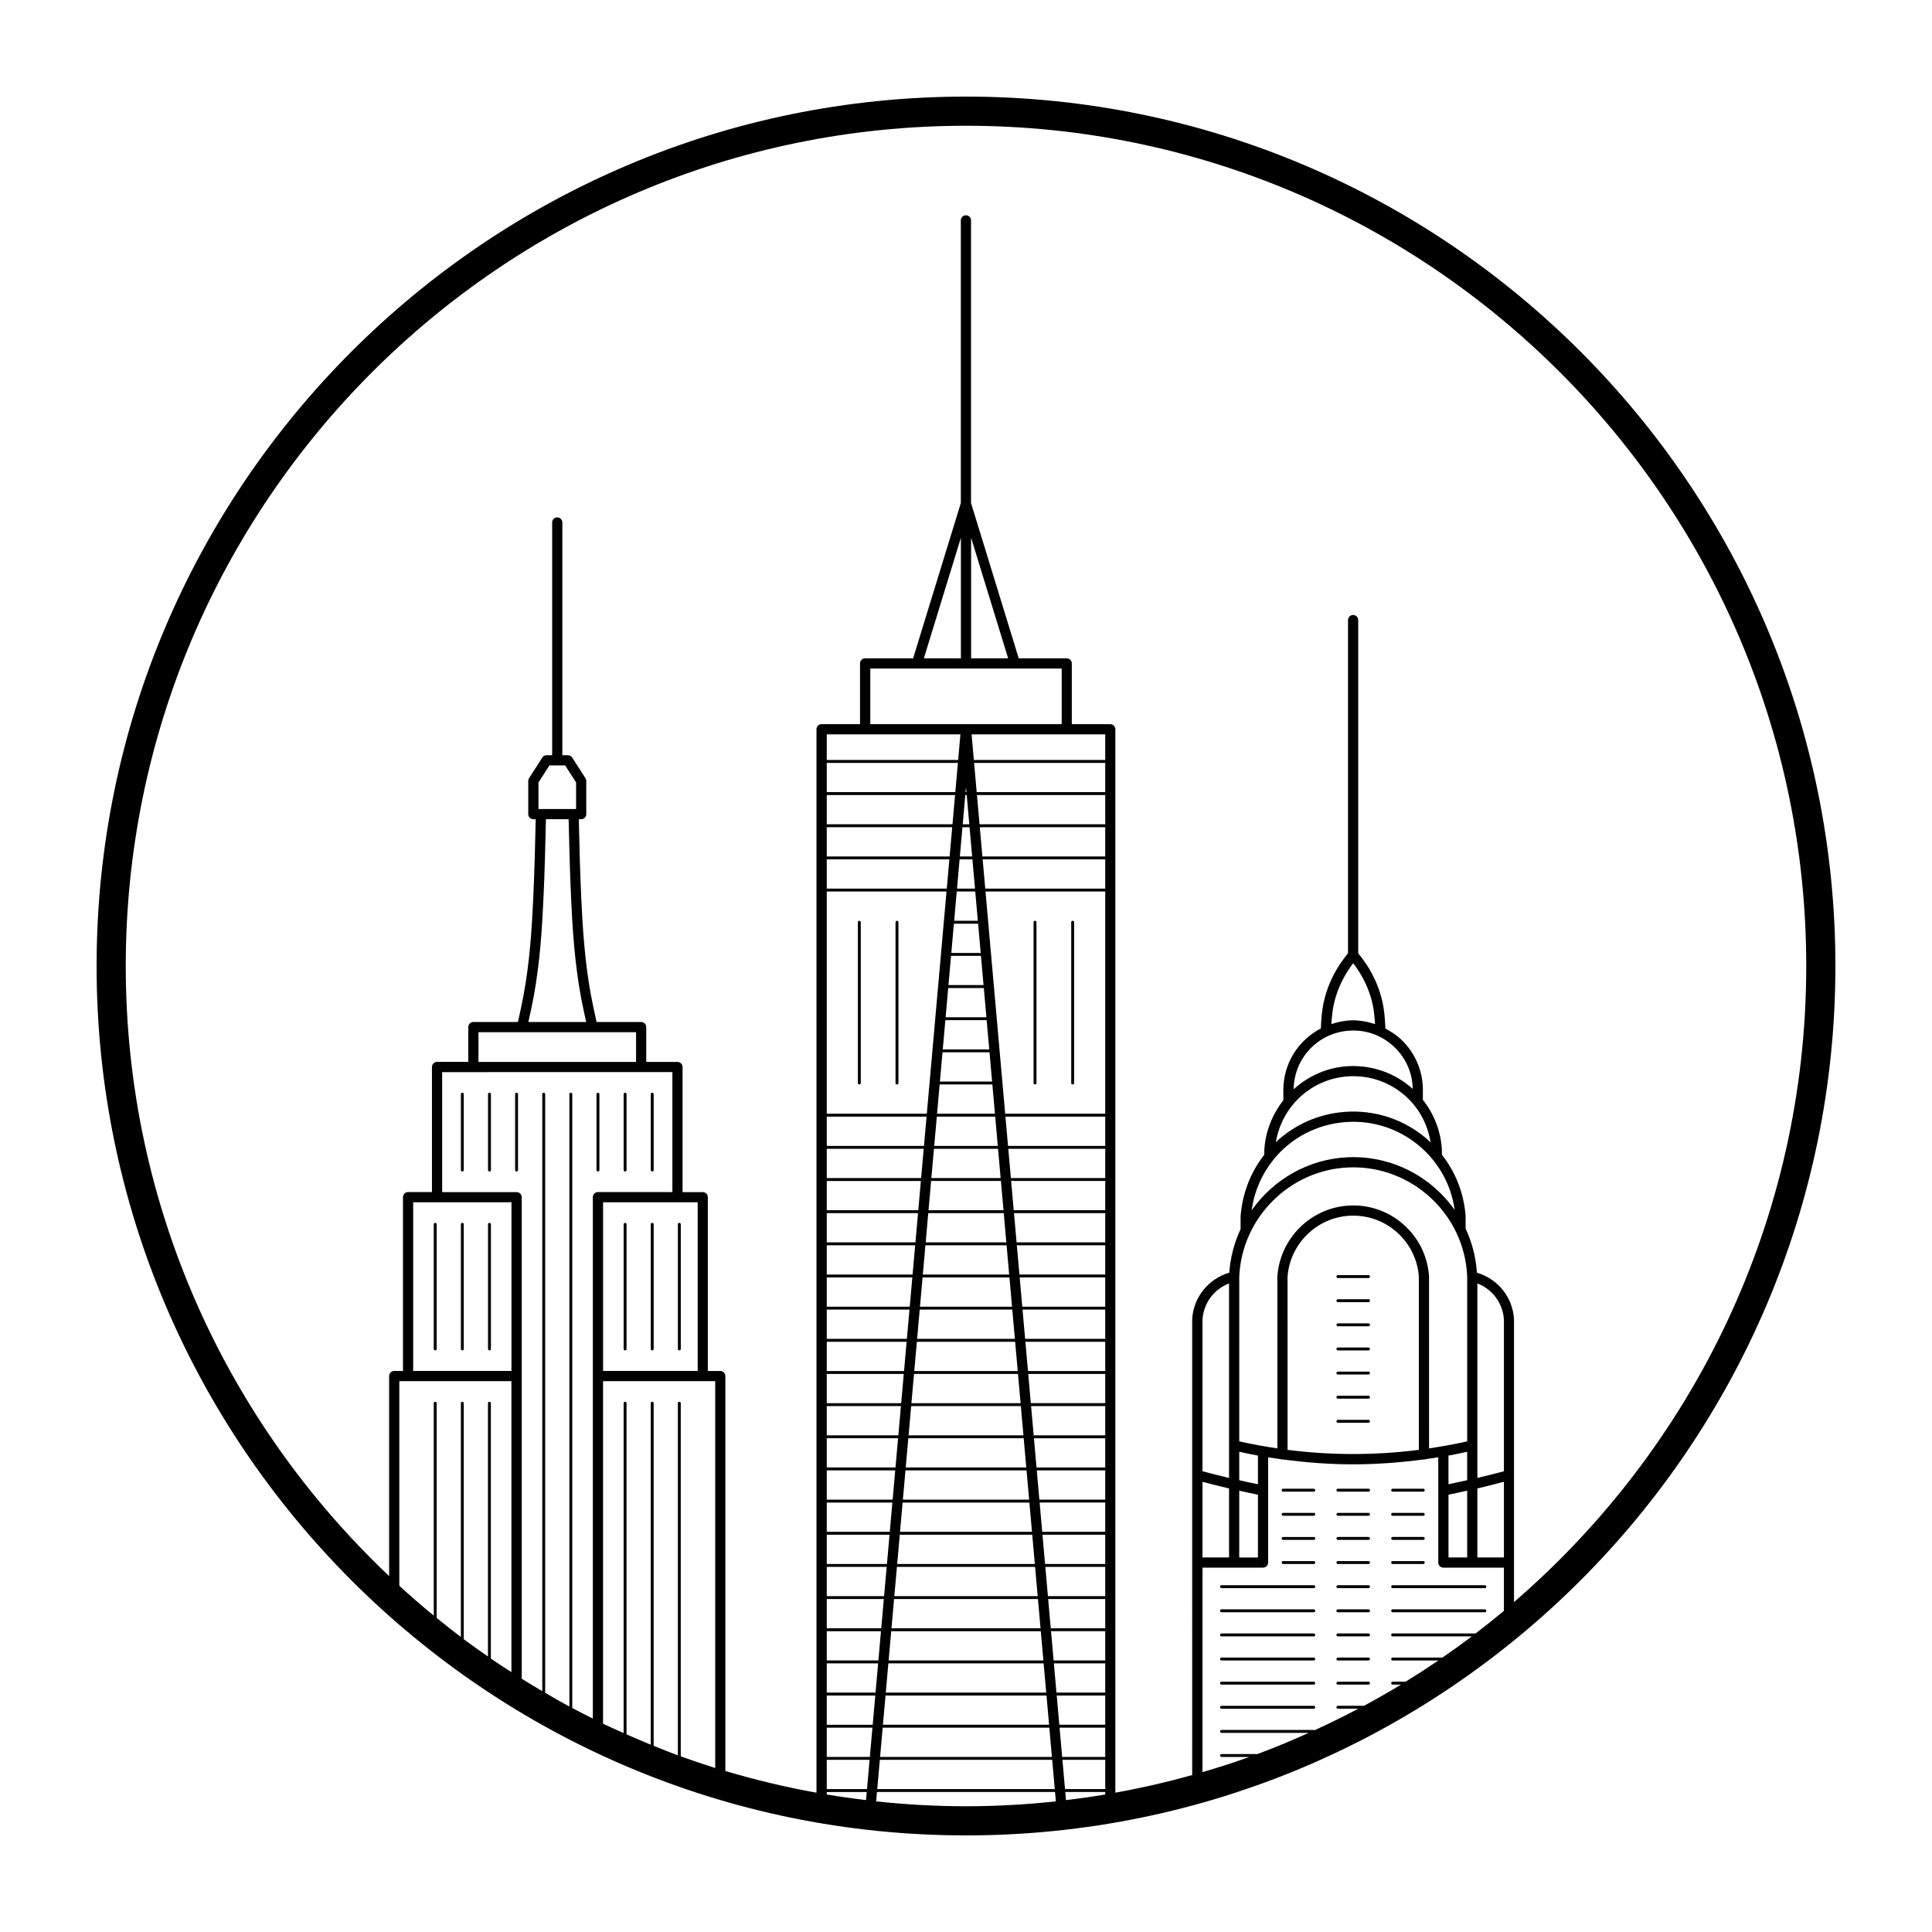 <svg height='100px' width='100px'  fill="#000000" xmlns="http://www.w3.org/2000/svg" xmlns:xlink="http://www.w3.org/1999/xlink" version="1.1" x="0px" y="0px" viewBox="0 0 100 100" enable-background="new 0 0 100 100" xml:space="preserve"><g><path fill="#000000" d="M30.875,60.562v-3.93c0-0.042,0.034-0.075,0.075-0.075s0.075,0.034,0.075,0.075v3.93   c0,0.042-0.034,0.075-0.075,0.075S30.875,60.604,30.875,60.562z M32.355,60.638c0.042,0,0.075-0.034,0.075-0.075v-3.93   c0-0.042-0.034-0.075-0.075-0.075s-0.075,0.034-0.075,0.075v3.93C32.28,60.604,32.313,60.638,32.355,60.638z M33.759,60.638   c0.042,0,0.075-0.034,0.075-0.075v-3.93c0-0.042-0.034-0.075-0.075-0.075c-0.042,0-0.076,0.034-0.076,0.075v3.93   C33.683,60.604,33.717,60.638,33.759,60.638z M26.738,60.638c0.042,0,0.075-0.034,0.075-0.075v-3.93   c0-0.042-0.034-0.075-0.075-0.075c-0.042,0-0.075,0.034-0.075,0.075v3.93C26.663,60.604,26.697,60.638,26.738,60.638z    M25.335,60.638c0.042,0,0.075-0.034,0.075-0.075v-3.93c0-0.042-0.034-0.075-0.075-0.075c-0.042,0-0.075,0.034-0.075,0.075v3.93   C25.259,60.604,25.293,60.638,25.335,60.638z M23.93,60.638c0.042,0,0.075-0.034,0.075-0.075v-3.93   c0-0.042-0.034-0.075-0.075-0.075c-0.042,0-0.075,0.034-0.075,0.075v3.93C23.855,60.604,23.889,60.638,23.93,60.638z    M25.335,69.897c0.042,0,0.075-0.034,0.075-0.076V63.37c0-0.042-0.034-0.075-0.075-0.075c-0.042,0-0.075,0.034-0.075,0.075v6.451   C25.259,69.863,25.293,69.897,25.335,69.897z M23.93,69.897c0.042,0,0.075-0.034,0.075-0.076V63.37   c0-0.042-0.034-0.075-0.075-0.075c-0.042,0-0.075,0.034-0.075,0.075v6.451C23.855,69.863,23.889,69.897,23.93,69.897z    M22.526,69.897c0.042,0,0.075-0.034,0.075-0.076V63.37c0-0.042-0.034-0.075-0.075-0.075c-0.042,0-0.075,0.034-0.075,0.075v6.451   C22.451,69.863,22.485,69.897,22.526,69.897z M32.355,63.295c-0.042,0-0.075,0.034-0.075,0.075v6.451   c0,0.042,0.034,0.076,0.075,0.076s0.075-0.034,0.075-0.076V63.37C32.431,63.329,32.397,63.295,32.355,63.295z M33.759,63.295   c-0.042,0-0.076,0.034-0.076,0.075v6.451c0,0.042,0.034,0.076,0.076,0.076c0.042,0,0.075-0.034,0.075-0.076V63.37   C33.834,63.329,33.801,63.295,33.759,63.295z M35.163,69.897c0.042,0,0.075-0.034,0.075-0.076V63.37   c0-0.042-0.034-0.075-0.075-0.075c-0.042,0-0.076,0.034-0.076,0.075v6.451C35.088,69.863,35.122,69.897,35.163,69.897z    M63.225,82.202H68c0.042,0,0.076-0.034,0.076-0.075c0-0.042-0.034-0.076-0.076-0.076h-4.775c-0.042,0-0.076,0.034-0.076,0.076   C63.15,82.168,63.184,82.202,63.225,82.202z M72.083,82.202h4.775c0.042,0,0.076-0.034,0.076-0.075   c0-0.042-0.034-0.076-0.076-0.076h-4.775c-0.042,0-0.076,0.034-0.076,0.076C72.008,82.168,72.041,82.202,72.083,82.202z    M69.249,80.953h1.586c0.042,0,0.075-0.034,0.075-0.076c0-0.042-0.034-0.075-0.075-0.075h-1.586c-0.042,0-0.076,0.034-0.076,0.075   C69.173,80.919,69.207,80.953,69.249,80.953z M69.249,79.705h1.586c0.042,0,0.075-0.034,0.075-0.076s-0.034-0.076-0.075-0.076   h-1.586c-0.042,0-0.076,0.034-0.076,0.076S69.207,79.705,69.249,79.705z M66.415,80.953H68c0.042,0,0.076-0.034,0.076-0.076   c0-0.042-0.034-0.075-0.076-0.075h-1.586c-0.042,0-0.076,0.034-0.076,0.075C66.339,80.919,66.373,80.953,66.415,80.953z    M66.415,79.705H68c0.042,0,0.076-0.034,0.076-0.076S68.042,79.554,68,79.554h-1.586c-0.042,0-0.076,0.034-0.076,0.076   S66.373,79.705,66.415,79.705z M72.083,80.953h1.586c0.042,0,0.075-0.034,0.075-0.076c0-0.042-0.034-0.075-0.075-0.075h-1.586   c-0.042,0-0.076,0.034-0.076,0.075C72.008,80.919,72.041,80.953,72.083,80.953z M72.083,79.705h1.586   c0.042,0,0.075-0.034,0.075-0.076s-0.034-0.076-0.075-0.076h-1.586c-0.042,0-0.076,0.034-0.076,0.076S72.041,79.705,72.083,79.705z    M69.249,82.202h1.586c0.042,0,0.075-0.034,0.075-0.075c0-0.042-0.034-0.076-0.075-0.076h-1.586c-0.042,0-0.076,0.034-0.076,0.076   C69.173,82.168,69.207,82.202,69.249,82.202z M69.249,78.457h1.586c0.042,0,0.075-0.034,0.075-0.076s-0.034-0.075-0.075-0.075   h-1.586c-0.042,0-0.076,0.034-0.076,0.075S69.207,78.457,69.249,78.457z M66.415,78.457H68c0.042,0,0.076-0.034,0.076-0.076   S68.042,78.306,68,78.306h-1.586c-0.042,0-0.076,0.034-0.076,0.075S66.373,78.457,66.415,78.457z M72.083,78.457h1.586   c0.042,0,0.075-0.034,0.075-0.076s-0.034-0.075-0.075-0.075h-1.586c-0.042,0-0.076,0.034-0.076,0.075S72.041,78.457,72.083,78.457z    M69.249,77.208h1.586c0.042,0,0.075-0.034,0.075-0.076s-0.034-0.076-0.075-0.076h-1.586c-0.042,0-0.076,0.034-0.076,0.076   S69.207,77.208,69.249,77.208z M66.415,77.208H68c0.042,0,0.076-0.034,0.076-0.076S68.042,77.057,68,77.057h-1.586   c-0.042,0-0.076,0.034-0.076,0.076S66.373,77.208,66.415,77.208z M72.083,77.208h1.586c0.042,0,0.075-0.034,0.075-0.076   s-0.034-0.076-0.075-0.076h-1.586c-0.042,0-0.076,0.034-0.076,0.076S72.041,77.208,72.083,77.208z M63.225,83.45H68   c0.042,0,0.076-0.034,0.076-0.075c0-0.042-0.034-0.076-0.076-0.076h-4.775c-0.042,0-0.076,0.034-0.076,0.076   C63.15,83.416,63.184,83.45,63.225,83.45z M72.083,83.45h4.775c0.042,0,0.076-0.034,0.076-0.075c0-0.042-0.034-0.076-0.076-0.076   h-4.775c-0.042,0-0.076,0.034-0.076,0.076C72.008,83.416,72.041,83.45,72.083,83.45z M69.249,83.45h1.586   c0.042,0,0.075-0.034,0.075-0.075c0-0.042-0.034-0.076-0.075-0.076h-1.586c-0.042,0-0.076,0.034-0.076,0.076   C69.173,83.416,69.207,83.45,69.249,83.45z M63.225,84.699H68c0.042,0,0.076-0.034,0.076-0.076S68.042,84.548,68,84.548h-4.775   c-0.042,0-0.076,0.034-0.076,0.076S63.184,84.699,63.225,84.699z M69.249,84.699h1.586c0.042,0,0.075-0.034,0.075-0.076   s-0.034-0.076-0.075-0.076h-1.586c-0.042,0-0.076,0.034-0.076,0.076S69.207,84.699,69.249,84.699z M63.225,85.947H68   c0.042,0,0.076-0.034,0.076-0.076S68.042,85.796,68,85.796h-4.775c-0.042,0-0.076,0.034-0.076,0.076S63.184,85.947,63.225,85.947z    M69.249,85.947h1.586c0.042,0,0.075-0.034,0.075-0.076s-0.034-0.076-0.075-0.076h-1.586c-0.042,0-0.076,0.034-0.076,0.076   S69.207,85.947,69.249,85.947z M63.225,87.196H68c0.042,0,0.076-0.034,0.076-0.076c0-0.042-0.034-0.075-0.076-0.075h-4.775   c-0.042,0-0.076,0.034-0.076,0.075C63.15,87.162,63.184,87.196,63.225,87.196z M69.249,87.196h1.586   c0.042,0,0.075-0.034,0.075-0.076c0-0.042-0.034-0.075-0.075-0.075h-1.586c-0.042,0-0.076,0.034-0.076,0.075   C69.173,87.162,69.207,87.196,69.249,87.196z M63.225,88.444H68c0.042,0,0.076-0.034,0.076-0.075c0-0.042-0.034-0.076-0.076-0.076   h-4.775c-0.042,0-0.076,0.034-0.076,0.076C63.15,88.41,63.184,88.444,63.225,88.444z M70.835,68.497h-1.586   c-0.042,0-0.076,0.034-0.076,0.076c0,0.042,0.034,0.075,0.076,0.075h1.586c0.042,0,0.075-0.034,0.075-0.075   C70.91,68.531,70.876,68.497,70.835,68.497z M70.835,67.249h-1.586c-0.042,0-0.076,0.034-0.076,0.075   c0,0.042,0.034,0.076,0.076,0.076h1.586c0.042,0,0.075-0.034,0.075-0.076C70.91,67.283,70.876,67.249,70.835,67.249z    M70.835,69.746h-1.586c-0.042,0-0.076,0.034-0.076,0.076s0.034,0.076,0.076,0.076h1.586c0.042,0,0.075-0.034,0.075-0.076   S70.876,69.746,70.835,69.746z M70.835,66h-1.586c-0.042,0-0.076,0.034-0.076,0.075c0,0.042,0.034,0.076,0.076,0.076h1.586   c0.042,0,0.075-0.034,0.075-0.076C70.91,66.034,70.876,66,70.835,66z M70.835,70.994h-1.586c-0.042,0-0.076,0.034-0.076,0.076   c0,0.042,0.034,0.075,0.076,0.075h1.586c0.042,0,0.075-0.034,0.075-0.075C70.91,71.028,70.876,70.994,70.835,70.994z    M70.835,72.242h-1.586c-0.042,0-0.076,0.034-0.076,0.076s0.034,0.076,0.076,0.076h1.586c0.042,0,0.075-0.034,0.075-0.076   S70.876,72.242,70.835,72.242z M70.835,73.491h-1.586c-0.042,0-0.076,0.034-0.076,0.075c0,0.042,0.034,0.076,0.076,0.076h1.586   c0.042,0,0.075-0.034,0.075-0.076C70.91,73.525,70.876,73.491,70.835,73.491z M44.479,56.133c0.042,0,0.075-0.034,0.075-0.075   v-8.323c0-0.042-0.034-0.075-0.075-0.075c-0.042,0-0.076,0.034-0.076,0.075v8.323C44.403,56.099,44.437,56.133,44.479,56.133z    M46.428,56.133c0.042,0,0.075-0.034,0.075-0.075v-8.323c0-0.042-0.034-0.075-0.075-0.075c-0.042,0-0.076,0.034-0.076,0.075v8.323   C46.353,56.099,46.387,56.133,46.428,56.133z M55.521,47.659c-0.042,0-0.075,0.034-0.075,0.075v8.323   c0,0.042,0.034,0.075,0.075,0.075c0.042,0,0.076-0.034,0.076-0.075v-8.323C55.597,47.693,55.563,47.659,55.521,47.659z    M53.572,47.659c-0.042,0-0.075,0.034-0.075,0.075v8.323c0,0.042,0.034,0.075,0.075,0.075c0.042,0,0.076-0.034,0.076-0.075v-8.323   C53.647,47.693,53.613,47.659,53.572,47.659z M95,50c0,24.813-20.187,45-45,45S5,74.813,5,50S25.187,5,50,5S95,25.187,95,50z    M29.818,41.875V40.5l-0.565-0.881h-0.816L27.871,40.5v1.375H29.818z M28.129,46.508c-0.074,1.612-0.186,3.342-0.506,5.078   c-0.081,0.439-0.179,0.876-0.275,1.312h2.993c-0.096-0.437-0.194-0.873-0.275-1.312c-0.322-1.745-0.436-3.546-0.506-5.078   c-0.066-1.427-0.101-2.851-0.128-4.105h-1.175C28.23,43.657,28.195,45.081,28.129,46.508z M24.766,53.427v1.538h8.157v-1.538   H24.766z M22.886,55.493v6.21h3.853c0.146,0,0.264,0.118,0.264,0.264v24.923c0.351,0.22,0.707,0.433,1.065,0.643v-30.9   c0-0.042,0.034-0.075,0.075-0.075c0.042,0,0.075,0.034,0.075,0.075v30.987c0.415,0.241,0.83,0.482,1.253,0.71V56.633   c0-0.042,0.034-0.075,0.075-0.075s0.075,0.034,0.075,0.075v31.774c0.352,0.187,0.707,0.368,1.064,0.546V61.966   c0-0.146,0.118-0.264,0.264-0.264h3.853v-6.21H22.886z M37.02,71.489h-5.806V89.22c0.351,0.169,0.709,0.323,1.065,0.482V72.629   c0-0.042,0.034-0.076,0.075-0.076s0.075,0.034,0.075,0.076v17.141c0.415,0.184,0.832,0.362,1.253,0.533V72.629   c0-0.042,0.034-0.076,0.076-0.076c0.042,0,0.075,0.034,0.075,0.076v17.734c0.416,0.167,0.831,0.339,1.253,0.494V72.629   c0-0.042,0.034-0.076,0.076-0.076c0.042,0,0.075,0.034,0.075,0.076v18.279c0.589,0.213,1.182,0.416,1.782,0.604V71.489z    M36.112,62.23h-4.897v8.731h4.897V62.23z M21.386,62.23v8.731h5.088V62.23H21.386z M20.669,71.489V82.08   c0.58,0.531,1.174,1.046,1.782,1.545V72.629c0-0.042,0.034-0.076,0.075-0.076c0.042,0,0.075,0.034,0.075,0.076v11.115   c0.412,0.335,0.829,0.665,1.253,0.985v-12.1c0-0.042,0.034-0.076,0.075-0.076c0.042,0,0.075,0.034,0.075,0.076v12.218   c0.41,0.307,0.832,0.599,1.253,0.892v-13.11c0-0.042,0.034-0.076,0.075-0.076c0.042,0,0.075,0.034,0.075,0.076v13.218   c0.35,0.241,0.707,0.472,1.064,0.703V71.489H20.669z M50.264,34.075h1.917l-1.917-6.241V34.075z M49.736,27.834l-1.917,6.241h1.917   V27.834z M45.047,34.603v2.88h9.906v-2.88H45.047z M49.964,41.151l-0.134,1.514h0.341l-0.134-1.514H49.964z M50.023,41L50,40.738   L49.977,41H50.023z M57.207,85.944v-1.514h-2.806l0.134,1.514H57.207z M54.548,86.095l0.134,1.513h2.525v-1.513H54.548z    M57.207,84.28v-1.514h-2.954l0.134,1.514H57.207z M57.207,82.615v-1.514h-3.101l0.134,1.514H57.207z M57.207,80.951v-1.514h-3.249   l0.134,1.514H57.207z M57.207,79.286v-1.514h-3.396l0.134,1.514H57.207z M57.207,77.621v-1.514h-3.544l0.134,1.514H57.207z    M57.207,75.957v-1.513h-3.691l0.134,1.513H57.207z M57.207,74.292v-1.514h-3.838l0.134,1.514H57.207z M57.207,72.628v-1.514   h-3.986l0.134,1.514H57.207z M57.207,70.963V69.45h-4.133l0.134,1.514H57.207z M57.207,69.299v-1.514h-4.281l0.134,1.514H57.207z    M57.207,67.634V66.12h-4.428l0.134,1.514H57.207z M57.207,65.969v-1.514h-4.576l0.134,1.514H57.207z M57.207,64.305v-1.513h-4.723   l0.134,1.513H57.207z M57.207,62.64v-1.514h-4.871l0.134,1.514H57.207z M57.207,60.976v-1.514h-5.018l0.134,1.514H57.207z    M57.207,59.311v-1.514h-5.166l0.134,1.514H57.207z M57.207,57.646V46.145h-6.198l1.019,11.501H57.207z M57.207,45.994v-1.514   h-6.345l0.134,1.514H57.207z M57.207,44.33v-1.514h-6.493l0.134,1.514H57.207z M50.184,42.816h-0.368l-0.134,1.514h0.636   L50.184,42.816z M49.669,44.481l-0.134,1.514h0.931l-0.134-1.514H49.669z M49.521,46.145l-0.134,1.514h1.226l-0.134-1.514H49.521z    M49.24,49.324h1.521l-0.134-1.514h-1.253L49.24,49.324z M49.092,50.988h1.816l-0.134-1.514h-1.548L49.092,50.988z M48.945,52.653   h2.111l-0.134-1.513h-1.843L48.945,52.653z M48.797,54.317h2.406l-0.134-1.514h-2.138L48.797,54.317z M48.65,55.982h2.701   l-0.134-1.514h-2.433L48.65,55.982z M48.502,57.646h2.996l-0.134-1.514h-2.728L48.502,57.646z M48.489,57.797l-0.134,1.514h3.291   l-0.134-1.514H48.489z M48.341,59.462l-0.134,1.514h3.586l-0.134-1.514H48.341z M48.194,61.127L48.06,62.64h3.881l-0.134-1.514   H48.194z M48.047,62.791l-0.134,1.513h4.175l-0.134-1.513H48.047z M47.899,64.456l-0.134,1.514h4.47l-0.134-1.514H47.899z    M47.752,66.12l-0.134,1.514h4.765l-0.134-1.514H47.752z M47.604,67.785l-0.134,1.514h5.06l-0.134-1.514H47.604z M47.457,69.45   l-0.134,1.514h5.355l-0.134-1.514H47.457z M47.309,71.114l-0.134,1.514h5.65l-0.134-1.514H47.309z M47.162,72.779l-0.134,1.514   h5.945l-0.134-1.514H47.162z M47.014,74.443l-0.134,1.513h6.24l-0.134-1.513H47.014z M46.867,76.108l-0.134,1.514h6.535   l-0.134-1.514H46.867z M46.719,77.772l-0.134,1.514h6.83l-0.134-1.514H46.719z M46.572,79.437l-0.134,1.514h7.125l-0.134-1.514   H46.572z M46.424,81.102l-0.134,1.514h7.42l-0.134-1.514H46.424z M46.277,82.766l-0.134,1.514h7.715l-0.134-1.514H46.277z    M46.129,84.431l-0.134,1.514h8.01l-0.134-1.514H46.129z M45.982,86.095l-0.134,1.513h8.304l-0.134-1.513H45.982z M45.835,87.76   L45.7,89.273H54.3l-0.134-1.514H45.835z M54.83,89.273h2.377V87.76h-2.511L54.83,89.273z M57.207,41.151h-6.64l0.134,1.514h6.506   V41.151z M49.434,41.151h-6.641v1.514h6.507L49.434,41.151z M42.793,42.816v1.514h6.359l0.134-1.514H42.793z M42.793,44.481v1.514   h6.212l0.134-1.514H42.793z M42.793,46.145v11.501h5.179l1.019-11.501H42.793z M42.793,57.797v1.514h5.032l0.134-1.514H42.793z    M42.793,59.462v1.514h4.884l0.134-1.514H42.793z M42.793,61.127v1.514h4.737l0.134-1.514H42.793z M42.793,62.791v1.513h4.59   l0.134-1.513H42.793z M42.793,64.456v1.514h4.442l0.134-1.514H42.793z M42.793,66.12v1.514h4.295l0.134-1.514H42.793z    M42.793,67.785v1.514h4.147l0.134-1.514H42.793z M42.793,69.45v1.514h4l0.134-1.514H42.793z M42.793,71.114v1.514h3.852   l0.134-1.514H42.793z M42.793,72.779v1.514h3.705l0.134-1.514H42.793z M42.793,74.443v1.513h3.557l0.134-1.513H42.793z    M42.793,76.108v1.514h3.41l0.134-1.514H42.793z M42.793,77.772v1.514h3.262l0.134-1.514H42.793z M42.793,79.437v1.514h3.115   l0.134-1.514H42.793z M42.793,81.102v1.514h2.967l0.134-1.514H42.793z M42.793,82.766v1.514h2.82l0.134-1.514H42.793z    M42.793,84.431v1.514h2.672l0.134-1.514H42.793z M42.793,86.095v1.513h2.525l0.134-1.513H42.793z M42.793,87.76v1.514h2.378   l0.134-1.514H42.793z M42.793,89.424v1.514h2.23l0.134-1.514H42.793z M45.553,90.938h8.894l-0.134-1.514h-8.626L45.553,90.938z    M54.977,90.938h2.23v-1.514h-2.364L54.977,90.938z M57.207,39.487h-6.788L50.553,41h6.654V39.487z M49.581,39.487h-6.788V41h6.654   L49.581,39.487z M42.793,92.603h2.083l0.134-1.514h-2.217V92.603z M45.406,92.603h9.189l-0.134-1.514H45.54L45.406,92.603z    M55.125,92.603h2.082v-1.514h-2.216L55.125,92.603z M55.138,92.754l0.037,0.419c0.682-0.081,1.36-0.177,2.032-0.29v-0.13H55.138z    M57.207,38.011h-1.99h-4.928l0.117,1.325h6.801V38.011z M42.793,38.011v1.325h6.801l0.117-1.325h-4.929H42.793z M42.793,92.883   c0.672,0.113,1.35,0.208,2.032,0.29l0.037-0.419h-2.069V92.883z M50,93.491c1.571,0,3.122-0.088,4.651-0.252l-0.043-0.486h-9.216   l-0.043,0.486C46.878,93.403,48.429,93.491,50,93.491z M64.143,74.604c0.652,0.148,1.311,0.266,1.973,0.364v-8.892   c0.135-1.968,1.706-3.539,3.656-3.673c1.045-0.073,2.062,0.268,2.854,0.959c0.793,0.69,1.268,1.648,1.341,2.696l0.001,8.91   c0.662-0.098,1.321-0.216,1.974-0.364v-8.528c-0.132-3.242-2.894-5.782-6.138-5.65c-3.05,0.124-5.536,2.61-5.66,5.66L64.143,74.604   z M69.037,51.986c-0.075,0.348-0.105,0.693-0.124,1.021c0.339-0.111,0.693-0.189,1.069-0.195c0.414-0.004,0.811,0.072,1.188,0.195   c-0.018-0.328-0.048-0.673-0.123-1.022c-0.134-0.619-0.399-1.24-0.767-1.794c-0.076-0.115-0.156-0.226-0.239-0.336   c-0.082,0.109-0.162,0.221-0.238,0.336C69.436,50.746,69.171,51.367,69.037,51.986z M66.959,56.373v0.009   c0.757-0.688,1.734-1.136,2.824-1.197c1.227-0.063,2.409,0.344,3.326,1.163c0.005,0.005,0.01,0.01,0.015,0.015   c-0.015-0.817-0.348-1.583-0.938-2.154c-0.592-0.573-1.373-0.887-2.195-0.867C68.318,53.368,66.986,54.7,66.959,56.373z    M66.038,59.118c0.942-0.887,2.179-1.462,3.565-1.567c1.555-0.115,3.063,0.379,4.246,1.395c0.07,0.06,0.132,0.126,0.199,0.188   c-0.145-0.916-0.582-1.761-1.291-2.394c-0.812-0.726-1.858-1.093-2.945-1.029C67.889,55.82,66.345,57.256,66.038,59.118z    M64.786,62.643c1.122-1.592,2.94-2.661,4.995-2.744c2.26-0.092,4.296,1.004,5.514,2.729c-0.176-1.267-0.801-2.428-1.791-3.28   c-1.076-0.925-2.45-1.375-3.861-1.269c-1.505,0.113-2.819,0.833-3.71,1.919c-0.014,0.023-0.028,0.045-0.048,0.063   C65.308,60.785,64.92,61.669,64.786,62.643z M75.941,80.614v-3.458c-0.323,0.072-0.645,0.143-0.967,0.208v3.25H75.941z    M74.973,75.341v1.483c0.322-0.066,0.645-0.136,0.967-0.208v-1.473C75.62,75.214,75.297,75.281,74.973,75.341z M77.843,80.614   v-3.917c-0.456,0.12-0.914,0.238-1.374,0.345l0,3.572H77.843z M77.843,68.316c-0.044-0.854-0.594-1.588-1.374-1.886l0,10.068   c0.46-0.109,0.918-0.225,1.374-0.346V68.316z M73.439,75.044v-8.969c-0.062-0.889-0.474-1.719-1.16-2.316   c-0.686-0.597-1.564-0.891-2.471-0.83c-1.688,0.116-3.048,1.476-3.165,3.164l0.001,8.951   C68.897,75.332,71.186,75.332,73.439,75.044z M63.615,80.614v-3.571c-0.46-0.107-0.918-0.226-1.374-0.346v3.917H63.615z    M65.11,80.614v-3.249c-0.322-0.065-0.644-0.136-0.967-0.208l0,3.458H65.11z M65.11,75.341c-0.324-0.06-0.646-0.127-0.967-0.198   l0,1.473c0.323,0.073,0.645,0.143,0.967,0.208V75.341z M63.615,66.43c-0.781,0.298-1.33,1.032-1.374,1.886v7.837   c0.456,0.121,0.914,0.237,1.374,0.346V66.43z M62.241,91.726c0.817-0.24,1.627-0.499,2.423-0.785h-1.439   c-0.042,0-0.076-0.034-0.076-0.076s0.034-0.076,0.076-0.076h1.86c0.902-0.334,1.785-0.706,2.657-1.097h-4.517   c-0.042,0-0.076-0.034-0.076-0.075c0-0.042,0.034-0.076,0.076-0.076H68c0.015,0,0.027,0.008,0.039,0.016   c0.767-0.351,1.523-0.72,2.265-1.114h-1.056c-0.042,0-0.076-0.034-0.076-0.075c0-0.042,0.034-0.076,0.076-0.076h1.351   c0.649-0.351,1.29-0.715,1.919-1.097h-0.435c-0.042,0-0.076-0.034-0.076-0.076c0-0.042,0.034-0.075,0.076-0.075h0.672   c0.573-0.353,1.139-0.719,1.694-1.097h-2.366c-0.042,0-0.076-0.034-0.076-0.076s0.034-0.076,0.076-0.076h2.578   c0.515-0.356,1.024-0.72,1.523-1.097h-4.102c-0.042,0-0.076-0.034-0.076-0.076s0.034-0.076,0.076-0.076h4.294   c0.496-0.38,0.986-0.768,1.466-1.168v-2.238h-3.133c-0.146,0-0.264-0.118-0.264-0.264v-5.446c-0.21,0.034-0.422,0.062-0.633,0.092   c-0.034,0.015-0.07,0.025-0.11,0.025c-0.01,0-0.018-0.005-0.027-0.006c-1.204,0.162-2.418,0.252-3.634,0.252   c-1.216,0-2.43-0.091-3.634-0.252c-0.009,0.001-0.018,0.006-0.027,0.006c-0.039,0-0.076-0.01-0.11-0.025   c-0.211-0.029-0.422-0.057-0.632-0.092v5.446c0,0.146-0.118,0.264-0.264,0.264h-3.133V91.726z M93.491,50   c0-23.981-19.51-43.491-43.491-43.491C26.019,6.509,6.509,26.019,6.509,50c0,12.427,5.247,23.644,13.632,31.577V71.225   c0-0.146,0.118-0.264,0.264-0.264h0.453v-8.995c0-0.146,0.118-0.264,0.264-0.264h1.236v-6.474c0-0.146,0.118-0.264,0.264-0.264   h1.616v-1.802c0-0.146,0.118-0.264,0.264-0.264h2.306c0.104-0.468,0.209-0.937,0.295-1.408c0.314-1.704,0.425-3.413,0.498-5.006   c0.065-1.417,0.1-2.833,0.127-4.081h-0.122c-0.146,0-0.264-0.118-0.264-0.264v-1.716c0-0.05,0.015-0.1,0.042-0.143l0.685-1.068   c0.048-0.076,0.132-0.122,0.222-0.122h0.288V27.045c0-0.146,0.118-0.264,0.264-0.264s0.264,0.118,0.264,0.264v12.046h0.289   c0.09,0,0.174,0.046,0.222,0.122l0.685,1.068c0.027,0.042,0.042,0.092,0.042,0.143v1.716c0,0.146-0.118,0.264-0.264,0.264h-0.122   c0.027,1.248,0.062,2.664,0.127,4.081c0.069,1.514,0.182,3.293,0.498,5.006c0.087,0.471,0.191,0.94,0.295,1.408h2.306   c0.146,0,0.264,0.118,0.264,0.264v1.802h1.616c0.146,0,0.264,0.118,0.264,0.264v6.474h1.044c0.146,0,0.264,0.118,0.264,0.264v8.995   h0.644c0.146,0,0.264,0.118,0.264,0.264v20.44c1.538,0.46,3.112,0.834,4.716,1.123V37.747c0-0.146,0.118-0.264,0.264-0.264h1.99   v-3.144c0-0.146,0.118-0.264,0.264-0.264h2.484l2.469-8.038v-14.63c0-0.146,0.118-0.264,0.264-0.264s0.264,0.118,0.264,0.264v14.63   l2.469,8.038h2.483c0.146,0,0.264,0.118,0.264,0.264v3.144h1.99c0.146,0,0.264,0.118,0.264,0.264v55.042   c1.348-0.243,2.675-0.548,3.977-0.913V80.878V68.305c0-0.002,0.001-0.004,0.001-0.007c0-0.002-0.001-0.004-0.001-0.007   c0.057-1.139,0.838-2.101,1.92-2.417c0.058-0.799,0.26-1.559,0.586-2.253v-0.667c0.091-1.209,0.536-2.302,1.227-3.187v-0.233   c0.055-0.979,0.422-1.863,0.986-2.583v-0.584c0.023-1.377,0.805-2.543,1.942-3.135c0.015-0.416,0.045-0.884,0.148-1.359   c0.148-0.683,0.439-1.366,0.843-1.974c0.129-0.195,0.271-0.378,0.414-0.561V32.096c0-0.146,0.118-0.264,0.264-0.264   c0.146,0,0.264,0.118,0.264,0.264v17.243c0.143,0.183,0.286,0.367,0.415,0.561c0.404,0.609,0.695,1.291,0.843,1.974   c0.104,0.479,0.133,0.948,0.148,1.365c0.301,0.158,0.589,0.344,0.841,0.588c0.693,0.671,1.084,1.571,1.1,2.536v0.566   c0.585,0.737,0.931,1.632,0.985,2.591l0,0.25c0.71,0.902,1.138,1.994,1.226,3.165l0.001,0.66c0.329,0.698,0.529,1.468,0.586,2.28   c1.081,0.316,1.862,1.278,1.919,2.417c0,0.002-0.001,0.004-0.001,0.007c0,0.002,0.001,0.004,0.001,0.007v12.572v2.044   C87.62,74.94,93.491,63.147,93.491,50z"></path></g></svg>